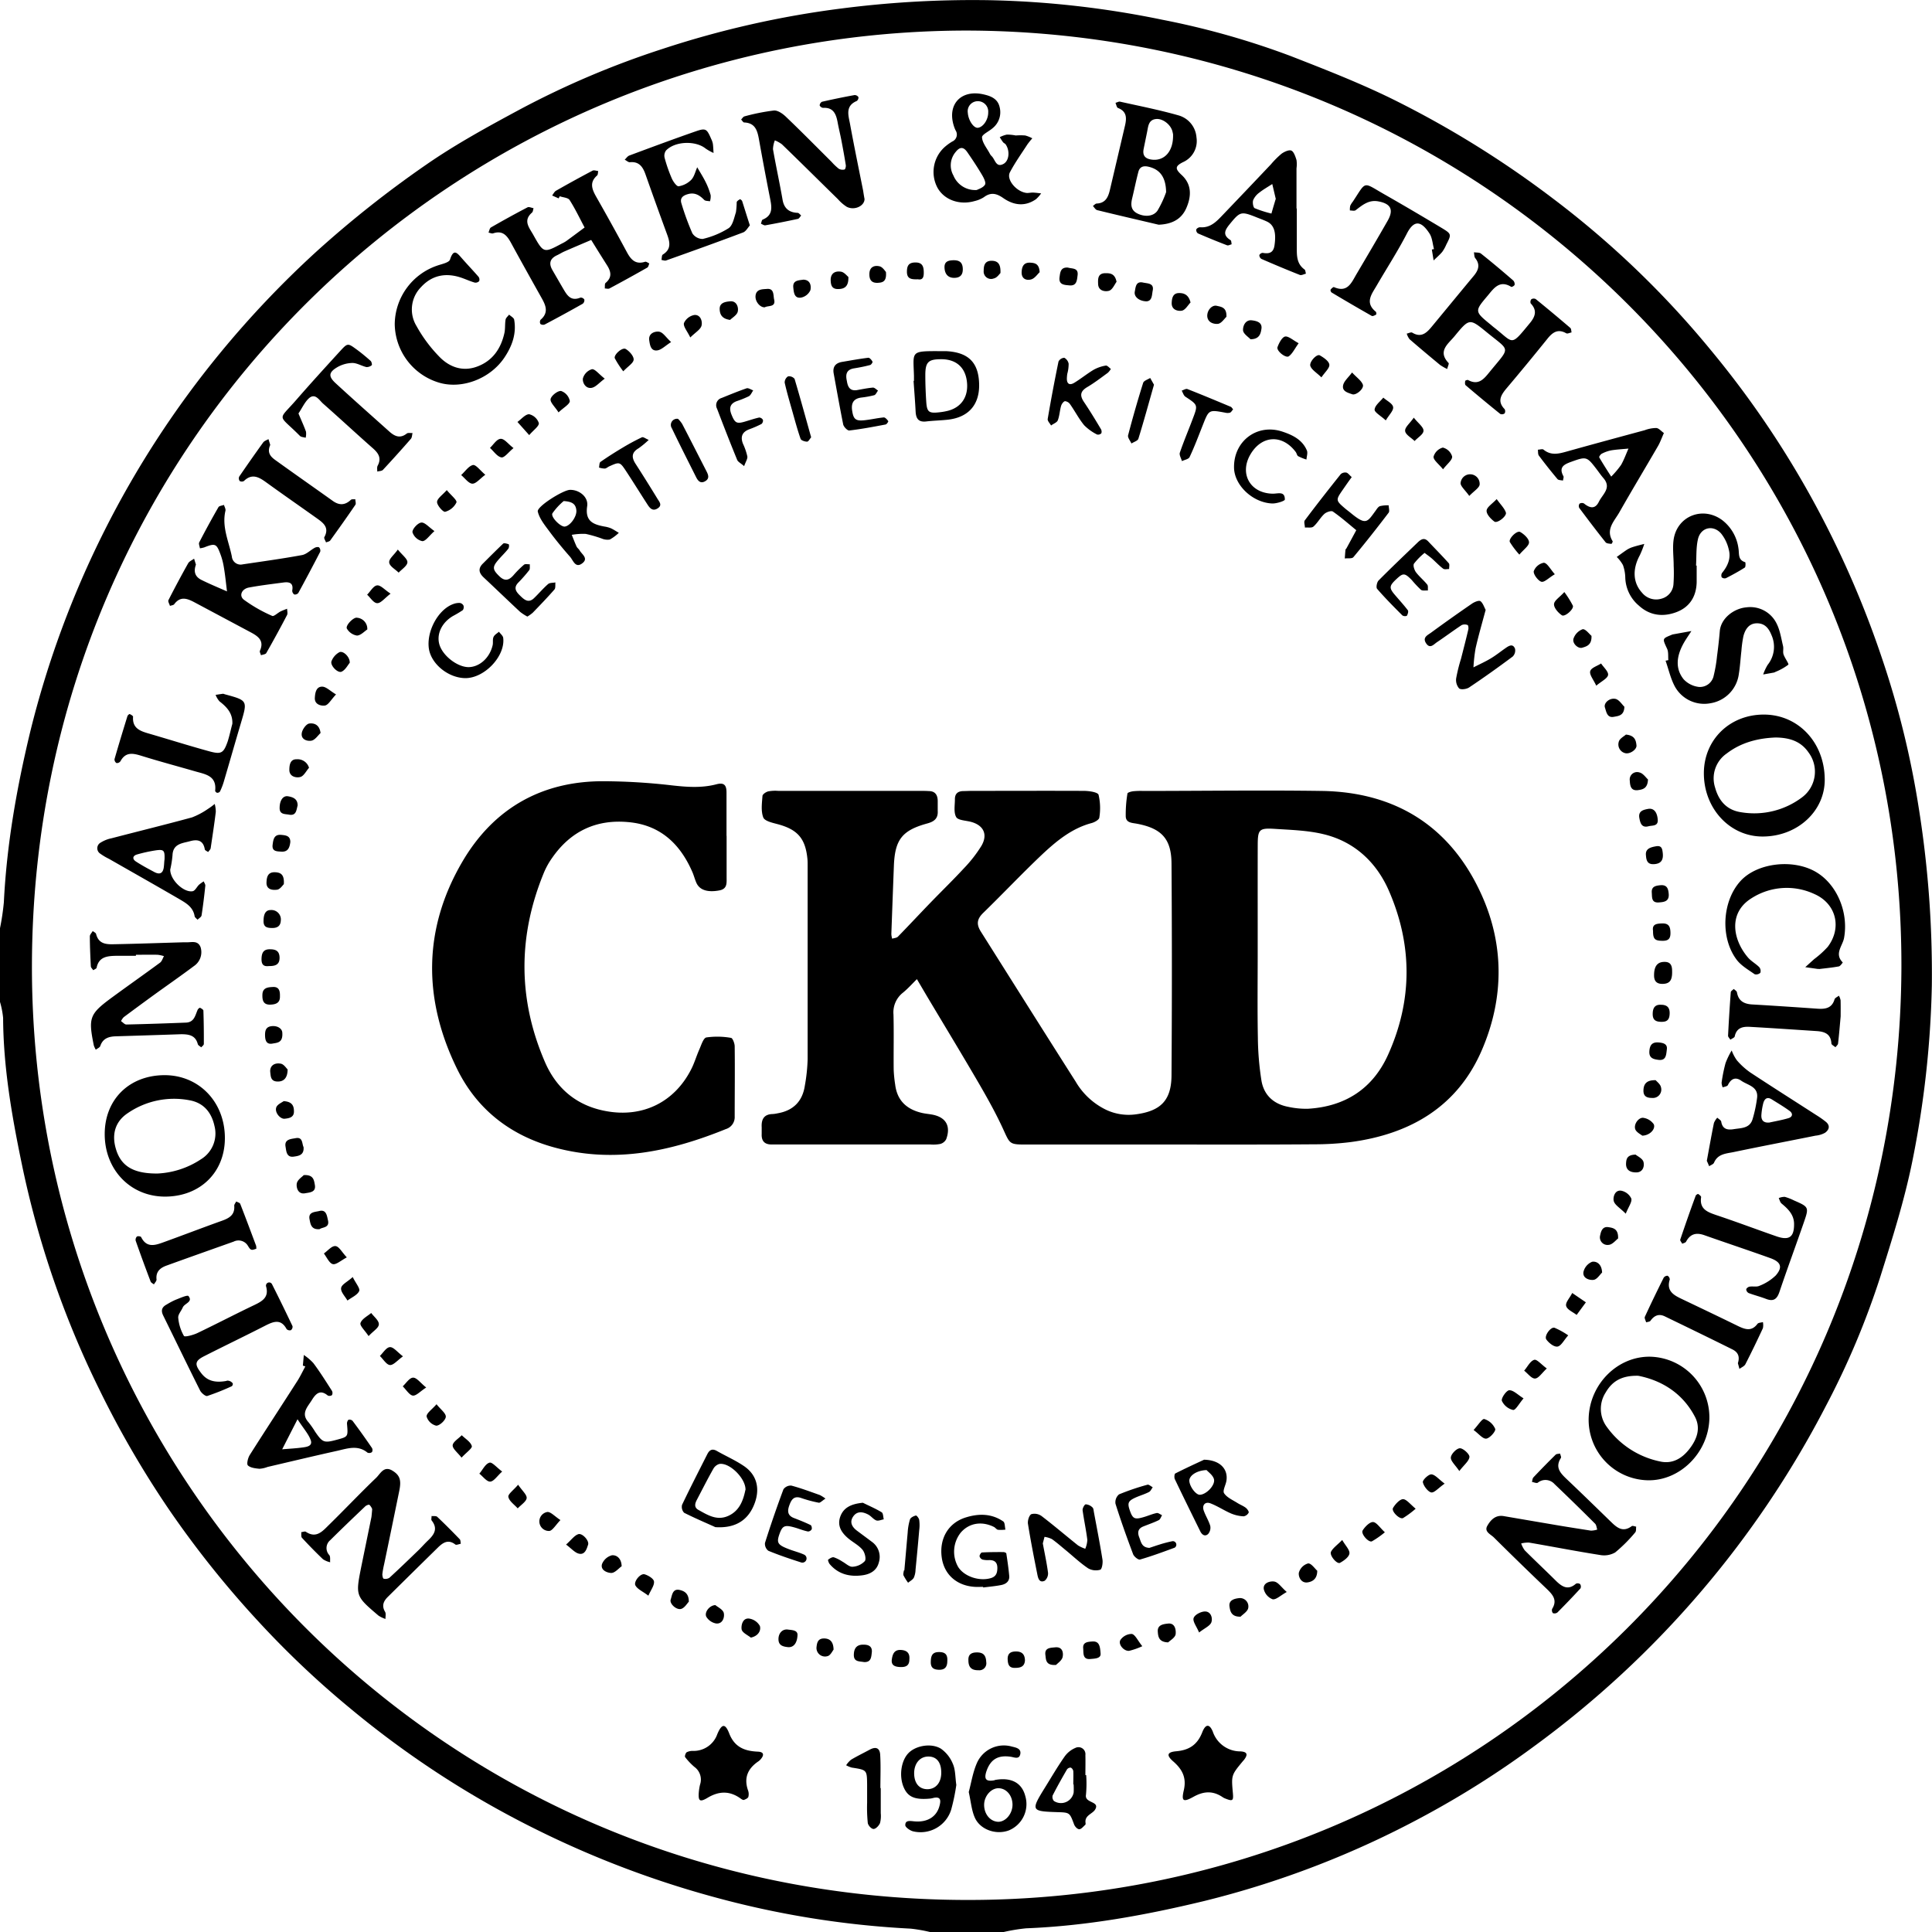 <svg xmlns="http://www.w3.org/2000/svg" viewBox="0 0 576.56 576.56"><defs/><path d="M277.52 576.56a45.67 45.67 0 00-5.74-1 275.19 275.19 0 01-59.39-9.62 290.16 290.16 0 01-51.18-19.4 283.65 283.65 0 01-56.76-36.77 276.32 276.32 0 01-27.14-25.67 293.54 293.54 0 01-27.05-33.87 290.39 290.39 0 01-20.71-35.76 280.86 280.86 0 01-23.07-67.23C3.53 333 1 318.5.93 303.78A25.62 25.62 0 000 299v-22a73.17 73.17 0 001.15-7.73C2 252 5 235.05 9.06 218.21a285.45 285.45 0 0156.83-113.1 292.08 292.08 0 0128.5-30 319.52 319.52 0 0132.85-26c8.82-6.11 18.36-11.31 27.87-16.43a261.25 261.25 0 0142.63-18.09 285.09 285.09 0 0153.4-12.06A306.3 306.3 0 01295.41.06a282.86 282.86 0 0151.45 5.83 238.66 238.66 0 0138.33 10.84c10.07 3.93 20.1 7.84 29.84 12.58a296 296 0 0148.27 29.83 275.8 275.8 0 0147.06 45.11 284.24 284.24 0 0136.31 55.93 288 288 0 0114.84 35.9 267.24 267.24 0 0111 44.43 313.86 313.86 0 014 53.62 294.33 294.33 0 01-5.83 52.47c-2.37 11.69-6 23.15-9.59 34.56a240.93 240.93 0 01-16.26 38.54A291.92 291.92 0 01458 521a274.19 274.19 0 01-33.25 21.07 277.76 277.76 0 01-65.41 25.25c-17.48 4.22-35.09 7.43-53.11 8.14a54.1 54.1 0 00-6.74 1.11zM288.26 9.12C136.67 9.38 9.84 131 9.53 288c-.29 151.5 120.98 278.76 278.9 279 153.5.26 278.31-122.87 279-278C568 134.34 443.15 9.36 288.26 9.12z"/><path d="M351.13 341.56h-44.91c-5 0-4.81-.15-6.85-4.6-2.14-4.67-4.66-9.18-7.24-13.63-5.1-8.76-10.37-17.43-15.56-26.13l-2.94-5c-1.38 1.36-2.68 2.83-4.18 4.05a7.46 7.46 0 00-2.81 6.54c.14 5.49 0 11 .06 16.47a39.22 39.22 0 00.45 4.45c.59 4.76 3.47 7.37 8 8.42 1 .23 2 .31 2.95.48 4.15.74 5.73 3.38 4.27 7.36a2.82 2.82 0 01-1.75 1.41 10.86 10.86 0 01-3 .16h-47.41c-2.14 0-3-1.15-2.9-3.14v-2c-.13-2.32.64-3.88 3.27-3.94a9.62 9.62 0 001.48-.22c4.65-.8 7.41-3.55 8.12-8.21a52.81 52.81 0 00.84-7.92v-57.86c0-.67 0-1.34-.07-2-.61-6.11-3-8.75-9-10.33-1.52-.4-3.79-.91-4.18-2-.71-1.89-.39-4.22-.23-6.35 0-.53 1-1.21 1.72-1.4a11.25 11.25 0 013-.15h42.41c.83 0 1.66 0 2.5.06 1.88 0 2.64 1.13 2.67 2.89v3c.15 2.24-1 3.19-3.08 3.76-7.56 2.06-9.69 4.85-10 12.62q-.39 10.2-.76 20.4a6.08 6.08 0 00.25 1.38c.58-.19 1.33-.22 1.71-.6 3.37-3.45 6.66-7 10-10.44s6.58-6.59 9.73-10a40 40 0 005.19-6.66c2-3.44.63-6.18-3.17-7.18-1.52-.4-3.81-.44-4.36-1.42-.8-1.42-.37-3.54-.38-5.36 0-1.65.93-2.37 2.52-2.39.83 0 1.66-.06 2.49-.06 11.15 0 22.29-.05 33.44 0 1.54 0 4.17.37 4.42 1.16a17.37 17.37 0 01.22 6.83c-.06.62-1.4 1.37-2.28 1.61-6 1.59-10.63 5.47-15 9.58-5.91 5.61-11.51 11.54-17.35 17.22-1.87 1.82-2.13 3.38-.69 5.64 9.43 14.94 18.79 29.84 28.26 44.71a21.2 21.2 0 009 8.38 15.75 15.75 0 008.72 1.43c7.55-.95 10.83-4.06 10.89-11.62q.22-31.66 0-63.34c-.06-7.31-3-10.41-10.27-11.79-1.47-.28-3.3-.22-3.39-2.18a38.25 38.25 0 01.51-6.83c0-.31 1.09-.61 1.71-.69a22.87 22.87 0 013-.09c17.8 0 35.6-.26 53.39 0 22 .37 38.25 10.63 47.41 30.63 7 15.21 6.88 31.25.32 46.55-7.25 17-21.4 25.24-39.26 27.61a86.83 86.83 0 01-10.94.66c-13.68.11-27.32.07-40.96.07zm24.2-57.39c0 8.48-.11 17 .05 25.44a87.86 87.86 0 001.07 12.87c.73 4.33 3.62 7 8 7.83a24.8 24.8 0 005.93.57c11.1-.67 19.3-6 23.87-16.14 7.29-16.17 7.29-32.65.27-48.83-3.72-8.57-10.32-14.8-19.69-17-4.64-1.1-9.54-1.24-14.34-1.55s-5.13.2-5.15 4.91c-.03 10.62 0 21.26-.01 31.9zm-158.49-34.76v12.48c0 1.62.23 3.38-2.15 3.83-3.43.65-5.88-.05-6.86-2.24-.48-1.06-.75-2.21-1.22-3.27-3.64-8.38-9.59-14-19-14.86-9.58-.92-17.24 2.65-22.77 10.57a22.85 22.85 0 00-2.45 4.33c-7.84 18.91-7.89 37.88.23 56.67 3.42 7.92 9.5 13.09 18.27 14.67 10.85 2 20.33-2.62 25.34-12.41 1-1.91 1.58-4 2.47-6 .58-1.3 1.2-3.41 2.1-3.58a23.34 23.34 0 017.36.13c.48.06 1.08 1.62 1.09 2.5.09 7 0 14 0 20.95a3.72 3.72 0 01-2.64 3.77c-16.5 6.69-33.32 10.31-51.07 5.51-13.11-3.54-23.11-11.28-29.06-23.32-10.25-20.78-10.3-41.86 1.51-62 9.25-15.79 23.56-24.05 42.09-24a182.58 182.58 0 0120.38 1.23c4.52.51 8.94.84 13.35-.32 2.35-.62 3 .34 3 2.44v13zm215.04-139.29a16 16 0 01-2.1-1.19c-3.07-2.54-6.13-5.1-9.14-7.71a5.17 5.17 0 01-.83-1.66c.56-.11 1.28-.51 1.64-.29 2.74 1.65 4.36 0 5.91-1.89 4.14-5 8.24-10 12.4-15 1.43-1.71 2.07-3.36.49-5.35-.33-.42-.27-1.15-.39-1.74.71.11 1.61 0 2.11.39 3.25 2.58 6.43 5.26 9.59 8A1.57 1.57 0 01452 85c-.07.28-.86.72-1 .61-3.45-2.13-5.16.36-7 2.58-4 4.73-4 4.73 1 8.81.25.22.5.44.76.64 6.18 4.8 4.84 6 10.92-1.37 1.61-2 2-3.75.12-5.73a1.27 1.27 0 01.2-1.24 1.35 1.35 0 011.29-.06q5.22 4.24 10.33 8.62c.3.25.26.88.38 1.34-.54.1-1.23.47-1.59.26-2.43-1.38-4-.36-5.55 1.55q-6.1 7.58-12.37 15c-1.66 2-2.67 3.84-.47 6.09a1.3 1.3 0 010 1.27 1.35 1.35 0 01-1.29.17q-5.24-4.22-10.35-8.58c-.24-.21-.2-.86-.12-1.27 0-.15.66-.38.86-.27 3.24 1.75 4.85-.5 6.56-2.59 6.1-7.46 6.06-5.9-.87-11.57-5.26-4.3-5.28-4.34-9.75 1.09-1.9 2.31-5.13 4.44-1.75 8 .15.22-.25 1-.43 1.77zM166.71 59.2l-1.94-.86c.38-.49.67-1.14 1.16-1.42q5.41-3.09 10.92-6c.42-.22 1.11.07 1.67.12-.1.46-.05 1.09-.34 1.34-2.28 2-1.57 4-.32 6.23q4.69 8.23 9.18 16.57c1.22 2.28 2.59 3.86 5.47 2.94.33-.11.84.32 1.26.49-.18.42-.25 1-.57 1.23q-5.62 3.2-11.33 6.25c-.35.19-.92 0-1.39 0 .07-.57-.07-1.38.24-1.65 2-1.66 1.63-3.4.43-5.28-1.59-2.51-3.15-5-4.72-7.55-2.67 1.14-5.35 2.27-8 3.43-.76.33-1.46.8-2.21 1.14-2.13 1-2.5 2.47-1.35 4.45 1 1.72 2 3.47 3 5.18 1.2 2 2.26 4.29 5.36 3a1.28 1.28 0 011.15.58 1.36 1.36 0 01-.47 1.25q-5.62 3.18-11.35 6.2a1.37 1.37 0 01-1.29-.16 1.27 1.27 0 01.05-1.25c2.54-2.17 1.53-4.36.22-6.66-3-5.35-6-10.72-8.95-16.13-1.2-2.22-2.5-4-5.43-3-.4.13-.92-.15-1.38-.23.24-.53.33-1.31.74-1.54 3.6-2.07 7.24-4.08 10.92-6 .43-.22 1.19.16 1.79.26-.15.45-.16 1.05-.47 1.32-2.74 2.38-.83 4.47.36 6.59 3.11 5.54 3.12 5.54 8.55 2.64a10.32 10.32 0 001.3-.73c1.84-1.34 3.66-2.7 5.49-4.06-1.47-2.75-2.8-5.58-4.48-8.2-.46-.71-1.93-.76-2.94-1.12zM58.47 168.5c-.86 2.38 0 3.74 1.64 4.56 2.49 1.24 5.08 2.3 7.63 3.43-.31-2.52-.55-5.05-1-7.56a19.72 19.72 0 00-1.07-3.84c-1.07-2.84-1.54-3-4.7-1.74a8 8 0 01-1.31.28c-.08-.6-.43-1.34-.2-1.78q2.74-5.31 5.73-10.5c.23-.4 1.09-.46 1.65-.67.16.58.56 1.22.44 1.74-1.13 4.81 1 9.14 1.91 13.66a2.63 2.63 0 003.23 2.34c5.91-.88 11.84-1.69 17.71-2.77 1.36-.25 2.52-1.49 3.82-2.19.36-.19 1-.3 1.28-.1a1.41 1.41 0 01.33 1.29q-3.19 6.19-6.54 12.32a1.32 1.32 0 01-1.2.44 1.4 1.4 0 01-.61-1.19c.42-2.25-.85-2.62-2.6-2.39-3.46.46-6.93.87-10.36 1.51-2.08.4-3 2.4-1.5 3.61a43.75 43.75 0 008.48 4.85c.49.24 1.6-.87 2.45-1.31.64-.32 1.32-.55 2-.83 0 .63.23 1.37 0 1.85-2 3.83-4.07 7.62-6.21 11.38-.23.39-1 .44-1.59.65-.11-.45-.46-1-.31-1.34 1.33-2.95-.48-4.29-2.69-5.47l-16.72-8.92c-2.16-1.15-4.28-2.06-6.17.5-.23.31-.84.34-1.27.5-.17-.58-.65-1.32-.45-1.71q2.82-5.55 5.88-11c.34-.6 1.17-.93 1.77-1.38zm52.6 281.84a3.66 3.66 0 00-.82-1.25c-.21-.15-1 .17-1.29.48-3.49 3.32-7 6.67-10.4 10.05a3.06 3.06 0 00-.28 4.47c.37.5.18 1.41.25 2.13a6.6 6.6 0 01-2.13-.89c-2.16-2.06-4.26-4.21-6.28-6.4-.32-.35-.16-1.13-.22-1.71.46 0 1.07-.3 1.37-.1 3.12 2.1 5-.19 6.85-2 4.75-4.65 9.32-9.49 14.12-14.09 1.26-1.19 2.29-3.71 4.85-2.16 2.24 1.36 2.72 2.82 2.07 6-1.5 7.33-3 14.65-4.54 22a26.6 26.6 0 00-.52 2.94c0 .45.17 1.27.38 1.31a2.22 2.22 0 001.72-.26c2.82-2.58 5.57-5.23 8.32-7.89 1.08-1 2.07-2.17 3.15-3.2 1.83-1.73 3.13-3.51 1.16-6-.23-.29 0-.89-.05-1.35.58.07 1.36-.08 1.7.24 2.29 2.16 4.52 4.41 6.71 6.68.28.29.23.9.33 1.36-.56.09-1.33.46-1.64.22-2.14-1.66-3.72-.54-5.23.94q-7.47 7.33-14.92 14.7c-1.3 1.29-1.88 2.66-.81 4.45.32.54.09 1.41.12 2.13a8.75 8.75 0 01-2.09-1c-6.89-5.86-6.88-5.87-5.1-14.78l3-14.66c.08-.7.15-1.35.22-2.36zm337.64 2.1q8.34 1.43 16.7 2.85c3.11.52 6.22 1 9.34 1.49a6.22 6.22 0 001.91-.32c-.21-.59-.24-1.35-.64-1.75q-6-6-12.11-11.82a3.62 3.62 0 00-5-.41c-.37.24-1.15-.14-1.74-.24.14-.46.14-1 .44-1.35q3.24-3.43 6.62-6.76c.28-.28.88-.24 1.34-.35.09.45.42 1.05.24 1.32-1.83 2.86-.09 4.57 1.81 6.38 4.34 4.11 8.62 8.29 12.91 12.46 1.85 1.8 3.66 3.56 6.43 1.5.26-.19.87.09 1.32.15-.08.58.05 1.35-.28 1.71a45 45 0 01-6 6 6.69 6.69 0 01-4.58.74c-7.06-1.11-14.07-2.48-21.11-3.69a8.39 8.39 0 00-2.35.26 7.79 7.79 0 001.06 2.05c3.05 3.05 6.2 6 9.27 9.05 1.82 1.79 3.62 3 6 .92a1.25 1.25 0 011.25.1 1.29 1.29 0 01.12 1.28q-3.37 3.67-6.88 7.19a1.44 1.44 0 01-1.34.21 1.31 1.31 0 01-.24-1.27c1.64-2.63.17-4.26-1.64-6q-7.93-7.56-15.71-15.29c-1-1-3-1.73-2-3.5s2.46-3.3 4.86-2.91zM345.77 67.06c-6.11-1.44-12.24-2.85-18.34-4.35-.5-.12-.86-.81-1.28-1.24.37-.25.74-.71 1.13-.73 2.78-.12 3.5-2.11 4-4.3q2.22-9.44 4.43-18.87c.53-2.26.64-4.3-2.08-5.35-.38-.14-.5-1-.74-1.53.46-.12 1-.44 1.37-.35 5.82 1.3 11.68 2.45 17.4 4.08a7.38 7.38 0 015.4 6.58 6.89 6.89 0 01-4 7.38c-2.44 1.22-2.39 2-.49 3.78 3.17 2.87 3 6.48 1.41 10.05-1.52 3.37-4.43 4.7-8.21 4.85zm2.23-9.72c-.08-4.65-2-6.85-5.31-7.6-1.59-.36-2.65.12-3 1.66-.67 2.56-1.19 5.16-1.81 7.73-.46 1.92-.47 3.62 1.65 4.63s4.68.88 5.91-.92a30.62 30.62 0 002.56-5.5zm2.09-17.15a11 11 0 00-.25-1.14c-.61-2-2.92-3.73-4.85-3.53-2.17.23-2.31 2-2.62 3.63-.35 1.78-.73 3.55-1.08 5.32-.42 2.14.67 3 2.66 3.19 3.68.34 6.26-2.66 6.12-7.47zM40.55 285.24h-6c-2.58.06-5.06.31-5.72 3.56-.06.3-.67.49-1 .74-.25-.38-.69-.76-.72-1.16-.16-3-.29-6-.3-8.95 0-.52.56-1.05.86-1.58.34.28.9.51 1 .86.84 3.34 3.53 3.11 6 3.06 6.63-.13 13.27-.37 19.91-.56h1c1.57.05 3.44-.67 4.28 1.46a5 5 0 01-2 5.64c-4 3-8.08 5.82-12.11 8.74q-4.44 3.23-8.83 6.5a4.43 4.43 0 00-.8 1.19c.53.34 1.06 1 1.58 1 6-.13 11.94-.34 17.9-.57 2.4-.17 2.65-2.17 3.4-3.85.11-.26.59-.63.7-.57.38.19 1 .55 1 .86.11 3.31.15 6.63.13 9.94 0 .35-.52.7-.79 1-.33-.3-.85-.55-1-.91-.68-2.72-2.72-3-5-3q-9.7.33-19.41.62c-2.13.06-3.92.57-4.7 2.89-.16.47-.88.75-1.34 1.11A6.92 6.92 0 0128 312c-1.7-8.38-1.32-9.4 5.66-14.51 4.68-3.43 9.44-6.77 14.12-10.22.55-.41.77-1.28 1.15-1.93a9.74 9.74 0 00-1.88-.41c-2.16-.05-4.32 0-6.48 0zM258 59.39c0 2.07-3 3.51-5.3 2.33a12.37 12.37 0 01-2.62-2.26c-5.59-5.47-11.14-11-16.75-16.41a9.37 9.37 0 00-2.09-1.16 7.63 7.63 0 00-.56 2.64c.89 5.08 2 10.12 2.88 15.19.47 2.54 2 3.7 4.47 3.8.36 0 .71.51 1.06.79-.31.33-.57.87-.93 1-3.24.7-6.5 1.35-9.76 1.93-.4.07-.88-.31-1.32-.48.17-.42.23-1.1.52-1.22 3.12-1.29 2.73-3.7 2.22-6.28q-1.74-8.8-3.32-17.64c-.47-2.61-1.1-4.94-4.41-5.07-.32 0-.61-.57-.92-.88.33-.32.62-.85 1-.94a60.76 60.76 0 018.77-1.75c1.21-.09 2.74 1 3.74 2 4.57 4.36 9 8.87 13.48 13.32a16.76 16.76 0 002.16 2.06 2.31 2.31 0 001.72.22c.22-.05.44-.87.37-1.3-.39-2.46-.84-4.91-1.31-7.36-.34-1.8-.79-3.57-1.12-5.37-.46-2.48-1.24-4.55-4.37-4.36a1.31 1.31 0 01-1-.73 1.34 1.34 0 01.68-1.09c3.24-.74 6.48-1.41 9.74-2a1.35 1.35 0 011.15.62 1.27 1.27 0 01-.51 1.15c-3.5 1.48-2.47 4.32-2 6.85 1.23 6.7 2.61 13.36 3.93 20a50 50 0 00.4 2.4zm252.12 364.06c-.32 10.15-8.88 18.6-18.54 18.3a18.06 18.06 0 01-17.48-18.57c.33-10.24 8.73-18.54 18.52-18.3a18.12 18.12 0 0117.5 18.57zm-21.22-12.88c-5.13-.13-7.87 1.79-9.73 5a9 9 0 00.38 10.3 26 26 0 0015.9 10.28c3.61.8 6.48-.89 8.66-3.67s3.57-6.12 1.7-9.68c-3.81-7.28-10.22-10.92-16.91-12.23zM49.43 357.1c-10.43.09-18.26-8-18.18-18.81.07-10.21 7.31-17.34 17.7-17.43s18.19 8 18.16 18.82c-.02 10.15-7.32 17.32-17.68 17.42zM47 350.21a25.61 25.61 0 0013-4.27 9 9 0 004-9.94c-.89-4.06-3.26-6.92-7.49-7.66a24.42 24.42 0 00-18.44 3.89c-3.67 2.46-4.75 6.24-3.53 10.48 1.46 5.18 5.1 7.55 12.46 7.5zm479.48-136.96c10.21.05 18 8.35 18.07 19.32.09 9.42-8.06 17-18.41 17.07-9.88.09-17.72-8.37-17.66-19 .07-9.98 7.81-17.45 18-17.39zm3.4 6.84c-5.06.19-10.2 1.41-14.55 4.75a9 9 0 00-3.51 10.16c1.09 4 3.5 6.76 7.75 7.39a23.71 23.71 0 0018.3-4.51 9.56 9.56 0 001.85-13.32c-2.31-3.36-5.66-4.43-9.84-4.47zM303.12 40.43a18 18 0 012.83 0 9.79 9.79 0 012.12.85 22.39 22.39 0 00-1.44 1.78c-1.79 2.76-3.72 5.46-5.25 8.37-1.12 2.13 1.87 5.73 4.89 6.14.64.08 1.31-.12 2-.1s1.62.15 2.43.24a9.7 9.7 0 01-1.55 1.75c-3.31 2.29-6.68 1.79-9.75-.35-2-1.4-3.71-1.81-5.77-.27a8.8 8.8 0 01-2.78 1.16c-4.59 1.33-9.24-.42-11.18-4.16a10 10 0 012.5-12.18 15.17 15.17 0 012-1.42 2.27 2.27 0 001-3.34 9.75 9.75 0 01-.54-1.39c-2-6.43 2.23-10.87 8.9-9.34 2.12.48 4.21 1.27 4.78 3.77a6.09 6.09 0 01-2.05 6.28c-1.1 1-3.26 1.93-3.2 2.78.1 1.64 1.44 3.19 2.28 4.77a2.93 2.93 0 00.58.81c1.07 1 1.3 3.59 3.59 2.31 1.72-1 1.88-4 .6-5.8-.18-.26-.56-.38-.76-.64-.37-.48-.68-1-1-1.51a8.6 8.6 0 012.1-.77 13.48 13.48 0 012.67.26zM291.51 56.7c.42-.25 1.88-.65 2.44-1.59.37-.62-.4-2.11-.94-3-1.35-2.28-2.82-4.49-4.33-6.68-1.15-1.67-2.24-1.66-3.49-.07a6.16 6.16 0 00-.67 7 7 7 0 006.99 4.34zm3.4-23.17a3.1 3.1 0 00-3.4-3.32 3 3 0 00-2.69 3.45c.15 2.27 1.78 4.66 3.05 4.47 1.59-.23 3.07-2.47 3.04-4.6zm-71.13 33.74c-.58.63-1.15 1.76-2 2.09-7.62 2.88-15.29 5.63-23 8.37-.39.14-.92-.09-1.38-.15.12-.55.06-1.41.4-1.61 2.65-1.64 2.1-3.8 1.24-6.12Q195.79 61 192.62 52c-.79-2.22-1.91-3.86-4.64-3.59-.49.05-1-.49-1.55-.75.44-.42.81-1 1.33-1.23 6.54-2.44 13.09-4.87 19.68-7.17 3.19-1.12 3.46-.89 4.82 2.24a5.67 5.67 0 01.48 1.42c.12.9.14 1.81.2 2.73a14.9 14.9 0 01-2.35-1.31c-3-2.43-9.13-2.24-11.82.56a2.64 2.64 0 00-.43 2.2 43.87 43.87 0 002.13 6.12c.43 1 1.48 2.45 2.06 2.37a6.83 6.83 0 003.76-1.93c.9-.95 1.21-2.47 1.78-3.74.88 1.53 1.83 3 2.61 4.61a20.59 20.59 0 011.4 3.72 4.87 4.87 0 01-.21 1.82c-.58-.12-1.36-.06-1.71-.41-1.37-1.39-2.79-2.31-4.86-1.73-1.5.42-2.47 1.17-1.93 2.82a78.46 78.46 0 003.25 8.88 3.69 3.69 0 003.08 1.68 25.3 25.3 0 007.74-3.21c1.24-.85 1.63-3.08 2.18-4.75a21.91 21.91 0 00.23-3c.07-.36.6-.67 1-.91.07 0 .56.34.64.6.72 2.27 1.41 4.49 2.29 7.23zM387 62.22v11.45c0 2.52-.1 5 2.29 6.74.3.21.3.83.44 1.26-.61.14-1.33.56-1.81.38-3.86-1.52-7.68-3.13-11.48-4.78a1.37 1.37 0 01-.62-1.15 1.24 1.24 0 011-.66c1.93.35 3.21 0 3.53-2.27.53-3.68-.05-5.93-2.11-7-1.19-.58-2.45-1-3.68-1.51-4.17-1.64-4.56-1.47-7.5 2.12-1.44 1.76-2.4 3.28.16 4.86.27.16.24.81.34 1.24-.45.11-1 .44-1.35.31q-4.41-1.69-8.74-3.57a1.28 1.28 0 01-.48-1.16 1.42 1.42 0 011.15-.66c3.06.25 4.89-1.71 6.73-3.64q7.23-7.55 14.41-15.14a26.2 26.2 0 013.16-3.16c.83-.6 2.24-1.25 2.95-.93s1.2 1.77 1.52 2.81a8.84 8.84 0 010 2.47v11.99zm-6.26-2.8c-.41-1.73-.73-3.12-1.06-4.5-1.29.84-2.65 1.6-3.85 2.55a5.49 5.49 0 00-1.85 2.26c-.24.7 0 2.18.45 2.4a33.87 33.87 0 005 1.6c.42-1.5.87-2.99 1.26-4.31zM497.88 197c-.11-1.13.08-2.4-.37-3.38-1.41-3.07-1.5-3 1.25-4.13a2.64 2.64 0 01.47-.17l5.53-1c-.86 1.36-1.82 2.67-2.56 4.09-1.81 3.46-2.33 7.09.24 10.3A7.32 7.32 0 00507 205a4.19 4.19 0 004.41-3.36 42.17 42.17 0 001-5.86c.33-2.46.61-4.93.82-7.41.32-3.87 4.23-6.8 7.92-7.12a8.75 8.75 0 019.07 4.9c1 2 1.35 4.41 1.89 6.65.19.79-.1 1.71.14 2.47.37 1.12 1.68 2.86 1.43 3.09a16.47 16.47 0 01-3.84 2.15 1.69 1.69 0 01-.46.2l-3.2.57a14.7 14.7 0 011.35-2.89 8.59 8.59 0 001.1-8.93c-.81-2-2-3.47-4.34-3.45s-3.46 1.77-4 3.8a34.36 34.36 0 00-.61 4.44c-.27 2.3-.39 4.63-.77 6.92a10.16 10.16 0 01-8.43 8.69 10 10 0 01-10.61-4.9c-1.31-2.39-1.9-5.18-2.82-7.79zM117.8 96.67a18.67 18.67 0 0112.64-17.39c1.38-.49 3.56-.89 3.86-1.83 1.07-3.34 2.11-2 3.51-.4 1.64 1.88 3.37 3.67 5 5.56a1.38 1.38 0 01.19 1.28 1.51 1.51 0 01-1.3.45c-1.27-.36-2.48-.91-3.73-1.36-4.67-1.68-8.93-1-12.32 2.7a9.49 9.49 0 00-1.37 11.59 42.41 42.41 0 006.76 9.11c3 3.15 7 4.65 11.39 3 4.56-1.69 7.07-5.35 8.1-10 .28-1.28.12-2.66.35-4 .1-.54.69-1 1.05-1.49.52.5 1.41.93 1.51 1.51.74 4.17-.63 7.9-2.9 11.29-4.28 6.4-12.81 9.58-19.65 7.46a18.51 18.51 0 01-13.09-17.48zm391.56 249.75c.76-4.1 1.39-7.7 2.12-11.28a5.3 5.3 0 011-1.59c.41.39 1.11.74 1.18 1.18.37 2.27 1.88 2.54 3.69 2.25 2.23-.37 4.88-.18 5.69-3.08a39.37 39.37 0 001.33-6.33c.36-3.34-2.81-3.71-4.73-5.05-1.73-1.22-3.07-.6-4 1.31-.18.38-1 .46-1.54.67a3.85 3.85 0 01-.33-1.39 46.05 46.05 0 011.18-5.86 22.87 22.87 0 011.83-3.76 12.78 12.78 0 001.53 2.91 21.56 21.56 0 004 3.64c6.52 4.3 13.13 8.48 19.7 12.72a28.62 28.62 0 012.85 2c1.42 1.17 1 2.44-.25 3.31a7.32 7.32 0 01-2.81.84c-8.15 1.64-16.31 3.2-24.45 4.9-2.2.46-4.72.5-5.84 3.17-.19.47-.95.7-1.46 1.05-.25-.66-.56-1.33-.69-1.61zM528 335c1.91-.42 3.85-.75 5.72-1.31 1.28-.38 1.38-1.41.35-2.16-1.71-1.25-3.55-2.34-5.35-3.46-1.4-.87-2.17-.1-2.52 1.18a20 20 0 00-.55 3.38c-.13 1.69.63 2.5 2.35 2.37zM90.38 407.54l.29-3.18a15.68 15.68 0 012.85 2.43c2 2.67 3.75 5.48 5.54 8.27a1.37 1.37 0 010 1.29 1.3 1.3 0 01-1.25.11c-2.3-1.92-3.6-.5-4.75 1.36-1.27 2.05-3.36 4-1 6.61a26.46 26.46 0 012 2.86c2.25 3.26 2.65 3.4 6.6 2.33 3.24-.88 3.22-.88 2.9-4.66a1.64 1.64 0 01.42-1.26 1.31 1.31 0 011.23.31q3 4 5.79 8.1a1.26 1.26 0 010 1.24 1.37 1.37 0 01-1.31.17c-2.89-2.39-6-1.25-9-.57-7 1.55-13.91 3.21-20.86 4.83a8 8 0 01-2.42.54c-1.2-.12-2.65-.27-3.43-1-.43-.41 0-2.22.54-3.09 4.61-7.29 9.35-14.5 14-21.77 1-1.5 1.74-3.12 2.6-4.68zm-1.59 16l-1.73 3.38-2.85 5.59c2-.17 4.09-.27 6.12-.55 1.25-.17 3.06-.42 2.38-2.24s-1.99-3.21-3.92-6.17zm407.76-294.31c-.67 1.5-1.1 2.75-1.75 3.87-3.83 6.61-7.78 13.16-11.55 19.8-1.48 2.62-4.18 5.08-2 8.61.1.15-.27.81-.37.8-.6-.08-1.42-.09-1.73-.48-2.69-3.38-5.3-6.82-7.88-10.28a1.26 1.26 0 01.12-1.25 1.36 1.36 0 011.31-.05c1.7 1.38 3.31 1.8 4.44-.5s3.89-4.14 1.35-7.08c-.76-.88-1.41-1.85-2.12-2.77-2.83-3.68-3-3.7-7.49-2.08-2.09.76-3.79 1.58-2.33 4.26.18.33-.07.89-.12 1.34-.56-.14-1.34-.09-1.64-.45q-2.88-3.43-5.55-7c-.32-.43-.21-1.17-.3-1.77.58 0 1.37-.31 1.71 0 2.28 1.86 4.63 1.19 7.09.5 7.68-2.15 15.38-4.23 23.07-6.31a10.05 10.05 0 013.4-.66c.79 0 1.48.89 2.34 1.5zm-15.72 13a27.28 27.28 0 002.94-3.48c.88-1.54 1.48-3.24 2.21-4.88-1.73.17-3.47.25-5.18.53a10.44 10.44 0 00-2.79 1c-.36.18-.85.91-.76 1.08 1.02 1.76 2.14 3.52 3.58 5.75zM50.8 259.51c0 3.18 4.13 6.95 6.7 6.45.73-.14 1.24-1.3 1.9-1.94a14.07 14.07 0 011.39-1c.17.43.52.89.48 1.3-.31 3-.66 5.92-1.12 8.86-.07.48-.78.86-1.2 1.29-.3-.35-.81-.67-.87-1.06-.47-2.84-2.72-4-4.87-5.27-6.89-4-13.81-7.91-20.71-11.85a17.11 17.11 0 01-2.56-1.52 1.92 1.92 0 01.12-3.33 9.75 9.75 0 013.2-1.27c8-2.09 16.06-4.06 24.05-6.24a22.28 22.28 0 004.69-2.49 21.67 21.67 0 002.08-1.52 9.38 9.38 0 01.32 2.37c-.44 3.62-1 7.23-1.53 10.83-.06.41-.5.77-.76 1.15-.36-.28-1-.51-1-.84-.47-2.74-2.25-3-4.43-2.39s-5.07.69-5.2 4.19a30.12 30.12 0 01-.68 4.28zm-1.7-3c.1-2.83-.18-3.13-3-2.68a45 45 0 00-5.22 1.17c-1.32.39-1.44 1.35-.34 2.08 1.77 1.16 3.64 2.16 5.52 3.16s2.71.1 2.86-1.79c.08-.68.08-1.33.18-1.98zm493.8 32.64a2.7 2.7 0 01-.49 0l-3.67-.52c.9-.81 1.79-1.63 2.69-2.43a28.09 28.09 0 004-3.62c4.33-5.69 2.56-12.93-4-15.79a19.47 19.47 0 00-18.67 1.23c-7.07 4.34-5.69 12.36-1.13 17.71.95 1.12 2.34 1.85 3.38 2.9a1.78 1.78 0 01.32 1.68 1.8 1.8 0 01-1.69.43c-1.87-1.32-4-2.53-5.35-4.3-5-6.59-4.36-17.58 1.18-23.58 4.9-5.31 15.42-6.61 22.25-2.76 6.39 3.61 10 12.06 8.6 19.8-.42 2.36-3 4.73-.39 7.32 0 0-.7 1.09-1.16 1.18-2 .37-3.94.55-5.92.79zm-36.57-120.37v5c-.11 4.25-2.11 7.42-6.05 8.9s-7.89 1.08-11.19-1.94a11.36 11.36 0 01-4.06-8.26 12 12 0 00-.7-3.85 10.46 10.46 0 00-1.85-2.42c.93-.66 1.85-1.35 2.81-2a7.41 7.41 0 011.78-.89c1.19-.4 2.42-.69 3.63-1a28.12 28.12 0 01-1.35 3.41c-2.26 4.18-2 8.21.65 11.12a5.44 5.44 0 005.83 1.81 4.8 4.8 0 003.58-4.35 47.15 47.15 0 00.06-5.45c0-2.65-.39-5.36 0-7.94 1.11-7 8.77-9.94 14.5-5.69a12.72 12.72 0 014.83 8.43c.28 1.55-.25 3.43 2 4.11.14 0 .18 1.42-.1 1.6-1.81 1.16-3.71 2.19-5.63 3.17a1.31 1.31 0 01-1.27-.26 1.42 1.42 0 01.12-1.32c1.65-2 2.7-4.33 2-6.92a11.76 11.76 0 00-2.3-4.83c-2.37-2.7-6.07-1.83-6.9 1.67-.59 2.54-.42 5.26-.58 7.91zM89.07 123.39c.89 2.13 1.65 3.76 2.25 5.45a5.08 5.08 0 01-.1 1.8c-.58-.18-1.34-.18-1.72-.56-6.68-6.74-6.71-4.24-1-10.84 4.26-4.89 8.63-9.68 13-14.46 2.22-2.43 2.29-2.42 4.87-.53 1.48 1.07 2.88 2.25 4.25 3.46.28.26.46 1.16.32 1.27a2.26 2.26 0 01-1.6.56c-1.44-.33-2.84-1.25-4.24-1.22a9.41 9.41 0 00-4.61 1.36c-2.43 1.49-2.49 2.69-.33 4.68 5.25 4.84 10.61 9.57 15.93 14.34 1.61 1.46 3.25 2.3 5.3.68.38-.3 1.14-.11 1.72-.15-.15.59-.14 1.32-.49 1.73q-4.09 4.69-8.34 9.26c-.35.37-1.12.35-1.69.51 0-.59-.14-1.29.12-1.76 1.2-2.23.25-3.71-1.42-5.18-5-4.4-9.86-8.93-14.85-13.32-1.14-1-2.29-3.15-4.08-1.75-1.36 1.12-2.2 3.07-3.29 4.67zm-21.42 288.7c-.24 0 .27-.15.74 0a2 2 0 011.07.75.89.89 0 01-.28.84 73.09 73.09 0 01-7.33 2.92c-.51.15-1.75-.88-2.13-1.62-3.73-7.43-7.33-14.91-11-22.36-.74-1.49-.46-2.53 1-3.31a22.22 22.22 0 012.64-1.4c1.31-.5 3.57-1.54 3.89-1.13 1.41 1.76-1.17 2.16-1.7 3.38-.45 1.06-1.46 2.13-1.36 3.11a13.2 13.2 0 001.7 5.41c.24.4 2.73-.25 4-.85 5.7-2.72 11.3-5.66 17-8.37 2.45-1.17 4.44-2.36 3.51-5.58a.95.95 0 011.78-.63q3.14 6.23 6.12 12.52a1.32 1.32 0 01-.48 1.19 1.33 1.33 0 01-1.28-.31c-1.67-3.11-3.84-2.33-6.3-1.08-6.07 3.11-12.21 6.05-18.29 9.14-2.79 1.41-2.93 2.42-1 4.94 1.73 2.35 4.05 3.12 7.7 2.44zM427.94 74.33c-.42-1.56-.5-3.34-1.33-4.63-2.25-3.46-4.45-4.51-6.76 0-2.73 5.3-6 10.33-9 15.5-1.46 2.53-3.65 5.09-.27 7.83.17.14.2.79.09.85-.39.22-1 .55-1.29.4-4-2.27-8-4.6-12-7-.21-.13-.4-.71-.29-.85.25-.34.82-.85 1-.75 4.08 1.8 5.25-1.38 6.75-3.92 3.12-5.29 6.24-10.57 9.28-15.9 1.88-3.31.91-5.11-2.88-5.78-2.81-.49-4.69 1.14-6.69 2.66-.37.28-1.12.06-1.7.07a4.84 4.84 0 01.09-1.38 5.73 5.73 0 01.78-1.26c4.13-6.24 2.86-5.92 9.32-2.23 5.76 3.28 11.47 6.65 17.16 10.06 3 1.83 3 1.9 1.41 5a11.42 11.42 0 01-1.21 2.17c-.77.92-1.71 1.71-2.57 2.55-.18-1.09-.35-2.18-.53-3.26zM535.4 365.31c0-2.8-1.77-4.52-3.74-6.15-.43-.36-.57-1.07-.84-1.62a4.68 4.68 0 011.8-.37 15.89 15.89 0 012.77 1.08c4.44 1.94 4.5 2 2.92 6.56-2.38 6.9-4.93 13.76-7.26 20.68-.73 2.19-1.76 3-4 2.14-1.7-.66-3.48-1.1-5.19-1.74a1.36 1.36 0 01-.74-1.08c0-.32.59-.78 1-.84 1-.16 2.12.15 2.94-.25a14.63 14.63 0 004.87-3.09c2.13-2.45 1.57-4-1.56-5.15-6.57-2.36-13.19-4.55-19.76-6.87-2.41-.85-4.2-.4-5.44 1.94-.17.32-.75.42-1.14.62-.21-.42-.7-.93-.6-1.24 1.49-4.39 3-8.76 4.62-13.12.09-.23.63-.55.74-.49.36.24.92.67.87.95-.54 3.6 1.94 4.46 4.59 5.37 6 2 11.89 4.23 17.85 6.3 3.81 1.33 5.32.27 5.3-3.63zM69.34 216c.14-3.13-1.64-5-3.84-6.7a6.57 6.57 0 01-1.16-1.93c.74-.11 1.48-.24 2.22-.33a1.53 1.53 0 01.48.14c6.88 1.86 6.86 1.86 4.86 8.58-1.75 5.89-3.43 11.81-5.17 17.7a19.31 19.31 0 01-1.09 2.76 1 1 0 01-.82.37c-.23 0-.63-.41-.61-.6.51-4.55-3-4.93-6-5.81-5.27-1.52-10.57-2.94-15.8-4.56-2.57-.8-4.86-1.4-6.46 1.55a1.33 1.33 0 01-1.18.55 1.29 1.29 0 01-.6-1.15c1.23-4.3 2.54-8.58 3.86-12.86.08-.26.55-.67.68-.61.38.16 1 .53 1 .79-.27 3.61 2.34 4.34 5 5.11 5.9 1.72 11.77 3.57 17.7 5.2 3.65 1 4.3.58 5.54-2.94.55-1.75.92-3.54 1.39-5.26zm11.31-83.22c-1.06 2.4.21 3.58 1.59 4.57 5.67 4.08 11.39 8.08 17.08 12.14 1.91 1.36 3.64 1.32 5.38-.32.26-.25.87-.14 1.33-.19 0 .57.3 1.32 0 1.7-2.43 3.57-4.94 7.1-7.47 10.6-.24.33-.83.4-1.26.59-.19-.53-.69-1.24-.51-1.57 1.59-2.91-.35-4.29-2.32-5.69-5-3.56-10.07-7.07-15.05-10.68-2.18-1.58-4.24-2.72-6.63-.38a1.27 1.27 0 01-1.25 0 1.33 1.33 0 01-.17-1.29q3.51-5.14 7.16-10.21c.34-.48 1.05-.7 1.59-1zm437.98 274.03c.72-2.26-.22-3.41-1.65-4.12-6.69-3.33-13.42-6.59-20.15-9.85-1.8-.87-3.17-.25-4.29 1.32-.22.3-.85.32-1.29.46-.14-.56-.57-1.25-.38-1.65 1.8-3.92 3.69-7.81 5.62-11.67a1.36 1.36 0 011.16-.58 1.31 1.31 0 01.65 1.12c-1.1 3.54 1.31 4.73 3.82 5.92 5.55 2.65 11.1 5.29 16.62 8 2.11 1 4 1.63 5.73-.68.27-.38 1.08-.36 1.63-.53a4.62 4.62 0 010 1.81c-1.68 3.62-3.41 7.21-5.23 10.76-.32.61-1.17.94-1.78 1.4-.17-.7-.38-1.4-.46-1.71zM76.49 372.67c-.45.1-1 .4-1.45.28s-.72-.66-1-1.07a3.26 3.26 0 00-4.31-1.35c-6.71 2.39-13.43 4.76-20.13 7.19-1.82.67-3.14 1.81-2.89 4.09.05.46-.5 1-.78 1.49-.36-.3-.9-.53-1-.91q-2.29-6-4.44-12.13a1.35 1.35 0 01.37-1.24c.28-.19 1.15-.07 1.26.16 1.67 3.38 4.29 2.41 6.82 1.49 5.76-2.08 11.49-4.29 17.26-6.35 2.22-.79 3.94-1.77 3.7-4.52 0-.4.39-.83.6-1.25.4.23 1 .36 1.18.69 1.63 4.16 3.19 8.36 4.76 12.55a5.26 5.26 0 01.05.88zm132.05 162.2a15.46 15.46 0 01.37-2.29 4.67 4.67 0 00-1.71-5.31 19.15 19.15 0 01-2.73-2.89c-.19-.25.12-1.24.47-1.47a3.93 3.93 0 011.93-.39 7.48 7.48 0 007.19-5c1.35-3.2 2.38-3.24 3.56-.21 1.61 4.14 4.65 5.26 8.56 5.43 1.79.08 1.91 1 .85 2.24a3.57 3.57 0 01-.73.67c-3.11 2.11-4.36 4.87-3.09 8.58a3.3 3.3 0 01.12 2c-.13.41-.8.71-1.3.91-.23.09-.65-.15-.91-.34-3.33-2.44-6.58-2.37-10.13-.19-2.19 1.26-2.64.81-2.45-1.74zm159.39.31c.2 2.17-.09 2.4-2.06 1.63a4.63 4.63 0 01-.9-.42c-2.88-2-5.65-1.93-8.76-.2s-3.69 1.36-2.94-1.89c.88-3.77-.42-6.27-3.17-8.67-2.08-1.81-1.79-2.75.85-3 3.89-.32 6.37-1.92 7.83-5.66 1-2.55 2.17-2.57 3.15-.21a8.67 8.67 0 008.26 5.9c2.07.13 2.26.95 1.06 2.53-.1.13-.23.24-.33.37-3.48 4.2-3.48 4.2-2.99 9.62zM549.3 303.3c-.28 3.11-.48 5.59-.77 8.06 0 .42-.51.78-.78 1.17-.42-.38-1.19-.73-1.21-1.13-.17-2.85-2-3.54-4.41-3.7-6.63-.43-13.26-.89-19.89-1.26-2.1-.12-4 .22-4.55 2.84-.07.4-.85.65-1.3 1-.24-.41-.71-.83-.69-1.22.22-4.32.48-8.63.81-12.93 0-.36.58-.68.9-1 .32.32.87.61.94 1 .45 2.62 2.14 3.49 4.6 3.63 6.47.37 12.94.81 19.4 1.26 2.33.16 4.33-.1 5.13-2.79.14-.45.85-.73 1.3-1.09a4.88 4.88 0 01.5 1.36c.05 1.76.02 3.59.02 4.8zM443.36 182c-1.09 4.07-2.16 7.74-3 11.45a49.13 49.13 0 00-.64 5.71c1.7-.87 3.45-1.65 5.08-2.62s3-2.09 4.5-3.13c1-.7 2.17-1.43 2.82.17a2.55 2.55 0 01-.69 2.35c-4.26 3.18-8.59 6.27-13 9.22-.78.52-2.44.75-3 .28a3.83 3.83 0 01-.86-3.07 49.46 49.46 0 011.44-5.79c.74-2.89 1.49-5.79 2.17-8.7.11-.43 0-1.28-.2-1.34a2.32 2.32 0 00-1.76 0c-2.5 1.65-4.89 3.44-7.38 5.11-1 .67-2.1 2.14-3.29.28-1.09-1.71.49-2.37 1.49-3.1 4-2.93 8.09-5.83 12.2-8.65.73-.51 2.09-1.09 2.57-.76.76.59 1.11 1.81 1.55 2.59zM285.39 532.67a59.86 59.86 0 01-1.53 7.37 9.57 9.57 0 01-11.36 6.48c-.92-.21-2.36-1.24-2.34-1.85 0-1.49 1.31-1.27 2.6-1.14 4 .4 6.78-1.37 7.62-4.65.35-1.33.55-2.83-1.74-2.35a8 8 0 01-1 .21c-4.62.43-6.7-.45-7.95-3.35-1.45-3.36-.79-8 1.47-10.27s6.91-3 9.69-1.23a10.25 10.25 0 013.52 4.52c.77 1.76.68 3.87 1.02 6.26zm-4.5-3.92c-.07-3-1.52-4.63-4-4.55s-4.16 2.21-4.08 5.19 1.68 4.62 4.09 4.55 4.1-2.04 3.99-5.19zm8.21 6.04c.75-2.76 1.22-5.91 2.46-8.71a8.78 8.78 0 0110.37-4.87c1.22.31 2.95.57 2.53 2.36-.38 1.57-1.78.83-2.91.68-3.82-.54-6 .87-7.19 4.39-.74 2.29-.11 3.05 2.2 2.67.16 0 .32-.11.48-.14 4.77-.82 7.9.86 8.93 4.81a8.49 8.49 0 01-4.88 10.25c-3.78 1.44-8.58-.16-10.19-3.83-.97-2.2-1.15-4.74-1.8-7.61zm13.06 3.81c0-2.67-1.69-4.8-4-4.94s-4.49 2.29-4.47 5 1.76 4.81 4 5 4.45-2.26 4.47-5.06zm9.04-78.01c.6 3.22 1.21 6 1.56 8.77a2.84 2.84 0 01-1 2.38c-1.57.72-1.95-.7-2.18-1.84-1-5-2-10.08-2.81-15.15-.15-.93.34-2.53 1-2.88a3.61 3.61 0 013.09.58c3.69 2.82 7.22 5.84 10.85 8.74a10.27 10.27 0 002.16 1 7.67 7.67 0 00.62-2.64c-.37-3-1-5.88-1.41-8.83-.08-.58.54-1.74.94-1.79a3.14 3.14 0 012 .93c.32.26.34.91.43 1.4.88 4.73 1.81 9.45 2.56 14.19.15 1-.16 2.85-.67 3a4.67 4.67 0 01-3.61-.42c-2.32-1.56-4.39-3.51-6.56-5.31-1.41-1.15-2.78-2.37-4.26-3.42a7.33 7.33 0 00-2.2-.66zm-17.81 12.97c-.83 0-1.66.05-2.49 0-5.39-.33-9.16-3.69-9.86-8.77-.78-5.69 2-10.42 7.35-12 3.8-1.15 7.58-1.1 11 1.24.53.36.45 1.61.66 2.45a11.14 11.14 0 01-2.23.05c-.43-.08-.76-.63-1.2-.85-3.69-1.83-7.47-1.16-9.93 1.72a9.16 9.16 0 00-.73 10.25c1.83 2.85 6.31 4.32 9.74 3.3 1.59-.48 1.92-1.57 1.94-3 0-1.71-.82-2.38-2.42-2.38a6.77 6.77 0 01-2-.15 1.45 1.45 0 01-.9-1c0-.37.43-1.1.71-1.12 2.14-.12 4.29-.13 6.43-.12.3 0 .83.23.85.41.34 2.23.67 4.47.87 6.71.14 1.62-1 2.44-2.37 2.71-1.78.36-3.6.5-5.39.74zm-20.64-359.88v-1.49c-.19-7.33-1.18-7.43 7.54-7.4h2c6.7.33 9.76 3.37 9.91 9.84.14 6.15-3.18 9.94-9.37 10.62-2.13.23-4.28.27-6.41.52s-3-.65-3.16-2.73c-.16-3.13-.41-6.25-.63-9.38zm8.08-6.48c-3.78 0-4.67.85-4.69 4.66 0 2.64.1 5.29.27 7.94.21 3.21.76 3.61 4.08 3.22a18.35 18.35 0 002.44-.44c4.2-1.11 6.28-4.54 5.56-9.14-.63-4.03-3.38-6.27-7.66-6.24zm-67.35 348.54c-2.17-1-5.8-2.52-9.32-4.29a2.54 2.54 0 01-.61-2.38c2.42-5.08 5-10.09 7.53-15.11.61-1.2 1.41-1.74 2.77-1 2.73 1.56 5.65 2.83 8.23 4.6 3.76 2.59 4.76 6.61 3.15 11-1.78 4.89-5.54 7.6-11.75 7.18zm9-11.08c.14-3.43-4.79-8.31-7.83-7.77a3.08 3.08 0 00-1.8 1.49c-1.7 3-3.27 6.13-4.89 9.21-.59 1.12-.86 2.27.46 3 2.74 1.53 5.5 3.29 8.85 1.82s4.52-4.56 5.17-7.75zm-52.42-298.47c2.71-.1 5.59 2.06 5.17 4.87-.68 4.48 1.78 5.44 5.13 6.07a8.76 8.76 0 011.92.51c.83.38 1.6.91 2.39 1.37a12.74 12.74 0 01-2.69 2 4.34 4.34 0 01-2.41-.3 37.93 37.93 0 00-4.77-1.38 19 19 0 00-4.17.28c.47 1.16.91 2.34 1.43 3.48.2.44.68.74.92 1.17.68 1.18 2.64 2.33.88 3.77-2.13 1.73-2.79-.79-3.74-1.87-2.19-2.49-4.31-5.06-6.28-7.73-1.33-1.79-2.86-3.69-3.35-5.76-.35-1.49 7.51-6.4 9.57-6.48zm-1.84 3.34a18.64 18.64 0 00-3.36 3.66c-.6 1.07 2.44 4.09 3.67 3.95 1.62-.17 3.65-3 3.47-4.85s-1.18-2.6-3.78-2.76zM324.14 529.7a35.65 35.65 0 01-.06 5.94c-.44 2.55 4.26 1.82 2.74 4.37-.82 1.37-3.25 1.72-2.85 4.08 0 .16 0 .4-.09.48-.57.49-1.18 1.31-1.78 1.32s-1.32-.81-1.56-1.43c-1.32-3.54-1.28-3.56-5-3.67-7.84-.25-7.95-.45-3.75-7.24 1.92-3.09 3.75-6.24 5.83-9.22a7.5 7.5 0 013.29-2.7 2.08 2.08 0 013 2.12c.05 2 0 4 0 6zm-3.75 2.79h-.09c0-1.31.06-2.62 0-3.93a1.44 1.44 0 00-.75-1.06 1.34 1.34 0 00-1.15.57c-1.48 2.55-2.92 5.11-4.26 7.74a1.77 1.77 0 00.38 1.65 3.85 3.85 0 005.89-2.52 20 20 0 00-.02-2.45zm38.93-96.87c4.86.09 7.24 2.89 6.67 6.32-.21 1.27-1.18 2.92-.69 3.68.82 1.26 2.52 2 3.88 2.85.83.54 1.79.89 2.58 1.48.44.34 1 1.14.88 1.45a2.06 2.06 0 01-1.5 1.11 11.17 11.17 0 01-3.7-.82c-2.12-.91-4.07-2.23-6.21-3.05-1.57-.6-2.58.54-2 2.17s1.48 3 1.94 4.55a2.87 2.87 0 01-.61 2.4c-.92.89-1.84.29-2.35-.74-2.56-5.19-5.12-10.38-7.61-15.6-.22-.46-.14-1.56.14-1.7 3.18-1.62 6.46-3.11 8.58-4.1zm.75 3.09c-3.13.12-5.3 1.79-5.14 3.32.19 1.79 2 4.08 3.12 4.05 2-.05 4.78-3 4.2-4.75-.37-1.17-1.66-2.04-2.18-2.62zm43.32-296.33c-1 1.36-1.82 2.55-2.65 3.75-2.16 3.11-2.15 3.2.7 5.64.51.43 1.05.82 1.56 1.24 4.69 3.89 5 2.82 7.46-.52.39-.53.79-1.24 1.34-1.44a9.8 9.8 0 012.62-.25c0 .74.33 1.72 0 2.19-3.42 4.49-6.91 8.94-10.53 13.28-.41.5-1.69.28-2.57.39.06-.87.12-1.74.21-2.61 0-.14.21-.26.28-.4q1.49-2.72 2.94-5.43c-2.3-1.88-4.54-3.87-7-5.57-.47-.33-1.94.17-2.54.73-1.21 1.12-2 2.67-3.24 3.76-.52.47-1.68.22-2.55.3 0-.75-.39-1.73 0-2.19 3.49-4.65 7.08-9.23 10.71-13.77a2 2 0 011.68-.44c.5.14.91.76 1.58 1.34zm-84.89-30.79a12 12 0 00-.12 1.4c0 1.77 1 2 2.25 1.22 2-1.22 3.79-2.7 5.78-3.88a11.18 11.18 0 013.59-1.23c.43-.08 1 .61 1.51 1a5.12 5.12 0 01-.89 1.14c-2 1.46-4 3-6.13 4.26s-2.3 2.53-1 4.47c1.76 2.61 3.4 5.31 5 8a1.52 1.52 0 01.18 1.33 1.34 1.34 0 01-1.28.37 14.59 14.59 0 01-3.84-2.76c-1.57-1.9-2.72-4.15-4.15-6.19a2.14 2.14 0 00-1.56-1c-.46.07-1 .83-1.17 1.38-.42 1.43-.47 3-1 4.34-.27.68-1.32 1-2 1.54-.37-.66-1.14-1.38-1-2q1.46-8.58 3.22-17.1a2.08 2.08 0 011.73-1.11 2.6 2.6 0 011.29 1.77 11.24 11.24 0 01-.41 3.05zm49.77 28.05c-.19-8 6.9-13.37 14.5-10.81 3 1 5.91 2.42 7.24 5.61.31.75-.07 1.79-.13 2.7a14.91 14.91 0 01-2.47-1c-.37-.22-.44-.88-.74-1.27-4-5.3-10.06-5-13.44.62-3.48 5.79-.21 11.72 6.6 11.84 1.62 0 3.62-.83 3.6 1.75 0 .43-2.48 1.22-3.79 1.17-5.83-.25-11.24-5.43-11.37-10.61zm-229.49 62.73c-5-.09-10-4.15-10.77-8.66-.84-5.21 2.73-11.85 7.29-13.46a4.79 4.79 0 011.94-.31 1.48 1.48 0 011.07.77 1.52 1.52 0 01-.2 1.37 31.91 31.91 0 01-2.93 1.75c-3.24 1.91-4.88 5.2-4.12 8.26.85 3.46 5.36 7 8.79 7 3.28-.05 6.31-2.78 7.17-6.55.18-.8-.06-1.73.26-2.44s1.06-1.06 1.62-1.57c.44.61 1.19 1.18 1.27 1.83.67 5.49-5.66 12.11-11.39 12.01zM425.13 165a19.42 19.42 0 00-3.16 3.21c-.34.55.1 1.89.6 2.57 1 1.32 2.31 2.38 3.35 3.67.32.39.15 1.17.21 1.77-.71-.05-1.62.15-2.08-.21a32.69 32.69 0 01-2.73-2.9c-2.08-2.13-2.57-2.17-4.47-.41-2.3 2.13-2.38 2.71-.57 4.84 1.29 1.52 2.66 3 3.85 4.57.25.33 0 1.18-.3 1.67a1.51 1.51 0 01-1.32-.12c-2.58-2.58-5.16-5.18-7.54-7.93-.37-.42-.07-2 .45-2.51 3.85-3.89 7.84-7.66 11.79-11.47 1-.91 1.89-1.34 3-.19 2.05 2.18 4.16 4.3 6.15 6.53.3.34.08 1.14.1 1.72-.61 0-1.38.2-1.78-.1-1.19-.89-2.21-2-3.33-3-.63-.55-1.29-1.01-2.22-1.71zM246.34 447.22c-1 .65-1.58 1.31-2 1.23a38.13 38.13 0 01-5.26-1.41c-2.28-.79-3 .7-3.57 2.33s-.44 2.93 1.4 3.64 3.39 1.33 5 2.11c.27.12.45.91.32 1.26a1.33 1.33 0 01-1.09.66c-1.13-.22-2.23-.63-3.34-1-3.56-1.08-4.22-.87-5.14 1.63-1 2.81-.66 3.37 3.15 4.79 1.4.51 2.87.88 4.21 1.51a1.25 1.25 0 01-.89 2.32c-3.31-1.06-6.62-2.17-9.84-3.5a2.63 2.63 0 01-1-2.34q2.55-8.06 5.51-16a2.68 2.68 0 012.36-1.11c2.88.77 5.69 1.83 8.5 2.82a11.38 11.38 0 011.68 1.06zM157.38 184a14.51 14.51 0 01-2.15-1.39c-3.64-3.39-7.22-6.85-10.85-10.25-1.46-1.36-1.8-2.69-.24-4.21 2-2 4-4 6-5.91.29-.26 1.16 0 1.7.19a1.74 1.74 0 01-.12 1.29c-1 1.28-2.25 2.43-3.3 3.71-1.55 1.89-1.32 2.68.63 4.56 1.61 1.56 2.85 1.19 4.17-.31a29.46 29.46 0 013.16-3.16c.36-.3 1.15-.1 1.74-.12-.05.6.11 1.37-.2 1.77a44.64 44.64 0 01-3.28 3.73c-1.45 1.52-.65 2.67.52 3.81s2.48 2.45 4.2.8c1.44-1.38 2.72-2.92 4.22-4.22.49-.42 1.43-.33 2.17-.48-.08.72.1 1.66-.29 2.11-2.07 2.37-4.26 4.64-6.45 6.91a10.53 10.53 0 01-1.63 1.17zm98.24-67.56c1.63-.28 3.26-.64 4.91-.77.47 0 1 .57 1.49.89-.37.48-.66 1.24-1.13 1.38a28.33 28.33 0 01-3.91.71c-2.28.33-3 1.65-2.68 3.86.38 2.55 1 3.17 3.59 2.91 2-.2 3.91-.67 5.88-.85.42 0 1 .65 1.31 1.12.08.11-.49 1-.85 1-3.58.68-7.16 1.36-10.77 1.78-.55.07-1.67-1.08-1.83-1.82-1-5-1.91-10.1-2.83-15.16-.38-2 .53-3.16 2.51-3.49 2.61-.44 5.22-.92 7.85-1.24.38 0 1 .7 1.22 1.19.09.19-.44 1-.79 1-1.6.43-3.23.74-4.86 1-2.21.43-2.42 1.89-2 3.75.27 1.77.9 2.98 2.89 2.74zm1.88 332.02c1.88.93 3.83 1.76 5.61 2.84.47.29.44 1.39.63 2.11-.75.13-1.62.55-2.24.32-.88-.34-1.52-1.28-2.39-1.74-1.56-.83-3.29-1.14-4.47.54s-.41 3.14 1.1 4.27 2.94 2.18 4.4 3.28a5.52 5.52 0 012.13 6.19c-.61 2.41-2.54 3.49-4.77 3.82-3.8.55-7.28-.24-9.9-3.33-.29-.34-.58-1.21-.46-1.31.48-.37 1.2-.83 1.7-.71a11.71 11.71 0 012.55 1.28c1 .55 2.05 1.59 3 1.54a5.45 5.45 0 003.69-1.68c.49-.63 0-2.6-.71-3.42-1.15-1.36-2.88-2.22-4.27-3.4-2.49-2.12-3.17-4.18-2.31-6.54.95-2.52 3.05-3.7 6.71-4.06zm85.5 13.47c.85-.27 1.94-.66 3.05-1a36.7 36.7 0 013.85-1 1.05 1.05 0 01.65 1.94c-3.42 1.26-6.85 2.53-10.34 3.54-.51.15-1.79-.87-2.06-1.6-1.88-5-3.67-10-5.26-15.06a3.06 3.06 0 011.06-2.79 71.09 71.09 0 018.48-2.88c.41-.13 1.05.49 1.58.76-.37.48-.63 1.16-1.11 1.41-1.18.61-2.47 1-3.69 1.51-2.58 1.12-2.85 1.71-2 4.12s1.46 2.65 4.18 1.84c1.28-.37 2.51-.93 3.8-1.19.47-.1 1.06.42 1.6.65-.32.51-.53 1.26-1 1.48-1.49.73-3.08 1.26-4.61 1.88s-1.8 1.71-1.21 3.23.75 3.02 3.03 3.16zM222.07 139.11c-1-.88-1.83-1.26-2.08-1.87-2.07-5.06-4.06-10.15-6-15.26a2.24 2.24 0 011.38-3.22c2.46-1 4.9-2 7.41-2.87.54-.19 1.34.39 2 .61-.42.6-.72 1.41-1.29 1.74a29.5 29.5 0 01-3.68 1.49c-2 .77-2.27 2.13-1.51 4 1 2.49 1.54 2.82 4 2.09 1.42-.41 2.83-.91 4.27-1.22a1.36 1.36 0 011.11.72 1.31 1.31 0 01-.44 1.21 32.38 32.38 0 01-3.63 1.58c-2.15.81-2.7 2.24-1.88 4.33a18 18 0 011.29 3.74c.13.74-.48 1.59-.95 2.93zm40.77 394.53v7.46a8.41 8.41 0 01-.22 2.95c-.32.77-1.22 1.73-1.9 1.76s-1.65-1.07-1.75-1.79a45.37 45.37 0 01-.2-6v-5.47c-.05-4.37-.06-4.35-4.56-5.05a7.73 7.73 0 01-1.7-.7 7.31 7.31 0 011.46-1.65c1.81-1.08 3.72-2 5.57-3s3-.5 3.13 1.49c.2 3.3.06 6.63.06 9.95zm-69.25-402.36a26.45 26.45 0 01-3 2.49c-2.06 1.2-2.18 2.63-1 4.52 2.25 3.49 4.44 7 6.61 10.55.56.93 1.57 1.95 0 2.91-1.36.84-2.18 0-2.85-1-2.17-3.34-4.26-6.73-6.45-10.06-1.92-2.92-2-2.9-5.08-1.52-.45.2-.86.62-1.32.66a6 6 0 01-1.74-.3c.13-.57.07-1.43.43-1.68 2.18-1.52 4.42-2.94 6.7-4.3 1.84-1.11 3.74-2.13 5.68-3.05.43-.17 1.05.37 2.02.78zM368 122.15c-.3.33-.54.82-.92 1a2.91 2.91 0 01-1.46 0c-4.85-.9-4.85-.9-6.62 3.58-1.29 3.24-2.5 6.51-4 9.68-.28.62-1.5.81-2.28 1.2-.23-.85-.86-1.84-.62-2.53 1.18-3.45 2.62-6.82 3.9-10.24 1.52-4 1.47-4-2.24-6.45-.54-.35-.75-1.2-1.11-1.82.57-.17 1.26-.64 1.69-.47 4.33 1.69 8.61 3.49 12.9 5.28.25.04.41.41.76.77zM202.34 125a8.21 8.21 0 011.25 1.53c2.44 4.68 4.82 9.39 7.23 14.08.56 1.1 1 2.2-.38 3s-2.13-.09-2.69-1.19c-2.44-4.87-4.91-9.72-7.26-14.63a1.83 1.83 0 011.85-2.79zm39.73 5.51c-.42.47-.81 1.29-1.21 1.29-.67 0-1.77-.36-1.94-.83-.93-2.66-1.66-5.39-2.43-8.11-.81-2.88-1.67-5.75-2.32-8.66a2.17 2.17 0 011-1.88 2.13 2.13 0 011.95.74c1.7 5.72 3.28 11.49 4.95 17.45zm102.31-15.7c-1.62 5.69-3.05 10.94-4.66 16.13-.2.62-1.36.95-2.07 1.41-.35-.81-1.16-1.75-1-2.43q2.06-7.89 4.5-15.67c.2-.64 1.38-1 2.1-1.45zm-74.5 353.84c.34-3.78.66-7.56 1-11.33a16.69 16.69 0 01.68-3.88c.19-.56 1.09-1 1.76-1.17.24-.06.94.83 1 1.36a11.27 11.27 0 010 3q-.51 5.91-1.1 11.82a6.32 6.32 0 01-.52 2.39c-.35.62-1.12 1-1.7 1.49a15.52 15.52 0 01-1.36-2.18c-.17-.4.05-1 .09-1.46zM499 289.72c.09 2.71-.63 3.79-2.63 3.89-1.82.09-2.78-.66-2.75-2.59 0-2.52.89-3.81 2.72-3.95s2.66.6 2.66 2.65zM284.92 82.92c-1.86.07-2.95-1-3.05-3-.09-1.75.94-2.18 2.44-2.25 1.7-.07 2.86.38 3 2.31s-.67 2.87-2.39 2.94zm181.92 93.76a28.94 28.94 0 012.54 4.06c.4 1-2.39 3.47-3.28 2.87-1.09-.73-2.37-2.19-2.34-3.29s1.66-2.06 3.08-3.64zM224.07 488.71c-.85-.71-2.58-1.46-2.75-2.48s.21-3.4 2.19-3.21a4.41 4.41 0 013.25 2.2c.38 1.18-.26 2.95-2.69 3.49zm64.93 6.81c-.1-1.65.73-2.34 2.32-2.39 2.05-.07 2.92.77 3 2.88a2.08 2.08 0 01-2.31 2.43c-2.01.05-3.01-.83-3.01-2.92zM144.83 141.68c-1.6 1.17-2.78 2.71-3.88 2.66s-2.22-1.65-3.33-2.57c1.17-1.05 2.22-2.7 3.54-3 .9-.12 2.17 1.67 3.67 2.91zm258.66-30.52c1.44 1.55 2.74 2.41 3.21 3.6s-2 3.3-3.15 2.9c-1.31-.46-3.19-.89-2.7-2.8.31-1.2 1.51-2.18 2.64-3.7zm51.18 306.15c-1.33 1.54-2.38 3.57-3.12 3.46a4.89 4.89 0 01-3.35-2.72c-.27-.79 1.37-3.14 2.21-3.16 1.24-.04 2.53 1.35 4.26 2.42zm6.94-8.92c-1.45 1.32-2.44 2.94-3.5 3s-2.17-1.5-3.26-2.35c1-1.14 1.78-2.85 3-3.23.79-.25 2.15 1.43 3.76 2.58zm-21.85 18.36c1.34-1.44 2.55-3.44 3.2-3.27a5.27 5.27 0 013.25 2.94c.23.67-1.57 2.75-2.64 2.9s-2.22-1.42-3.81-2.57zm-334.5-45.65c.92 1.87 2.28 3.43 1.93 4.19-.58 1.22-2.28 1.91-3.5 2.83-.7-1.23-2-2.52-1.9-3.66s1.82-1.85 3.47-3.36zm341.39-232.16c1.2 1.68 2.3 2.71 2.74 4 .37 1.06-2.56 3.35-3.43 2.71-1.06-.78-2.37-2.17-2.32-3.24s1.67-2.03 3.01-3.47zM92.22 229.13c-.83.93-1.56 2.49-2.62 2.75-1.24.31-3.23-.1-3.25-2.08 0-1.37.19-3.29 2.2-3.21a3.54 3.54 0 013.67 2.54zm41.11-82.87c1.3 1.58 3.13 3 2.88 3.69a5.28 5.28 0 01-3.36 2.78c-.6.15-2.44-1.91-2.42-2.93s1.63-2.1 2.9-3.54zM137.74 435c-1.18-1.53-2.73-2.68-2.65-3.69s1.74-2 2.71-3c1.07 1.06 2.67 2 3 3.23.2.65-1.67 1.94-3.06 3.46zM253.18 82.65c.08 2.71-1 3.62-3.13 3.61-1.79 0-2.1-1.15-2.15-2.57-.07-1.84 1-2.93 3.09-2.61.95.15 1.76 1.24 2.19 1.57zm-59.69 393.54c-1.73-1.31-3.25-1.93-3.86-3.05s1.47-3.7 2.75-3.32c1.1.32 2.7 1.3 2.79 2.14.14 1.17-.91 2.48-1.68 4.23zm220.07-350.73c-1.51-1.39-3.43-2.43-3.34-3.26.13-1.26 1.66-2.37 2.6-3.54 1 .92 2.73 1.72 2.92 2.79s-1.2 2.33-2.18 4.01zm-26.01-23.03c-1.21 1.68-1.84 3.1-2.93 3.89-.92.66-3.76-1.63-3.38-2.72s1.33-3 2.29-3.17 2.4 1.13 4.02 2zM90.59 342.32c.21 2.47-1.57 2.65-2.94 2.85-2.19.31-2.21-1.7-2.44-3-.39-2.21 1.66-2.26 3-2.51 2.23-.44 1.87 1.69 2.38 2.66zm331.32-217.68c1.35 1.7 2.93 2.82 2.9 3.91s-1.7 2-2.65 3.07c-1-1-2.71-1.88-2.83-3s1.39-2.24 2.58-3.98zM435.5 439c-1.19-1.77-2.62-3-2.53-4.06s1.75-2.74 2.72-2.74 2.92 1.78 2.83 2.61c-.14 1.24-1.64 2.37-3.02 4.19zM83.54 297.27c.09 2.05-1.25 2.49-2.89 2.54-2.09.06-2.4-1.32-2.34-3 .07-2.14 1.75-2.19 3.19-2.27 1.83-.07 2.08 1.28 2.04 2.73zM282.7 495.7c0 1.72-.68 2.69-2.61 2.6-1.61-.07-2.36-.71-2.32-2.37s.34-2.88 2.36-2.91 2.69.81 2.57 2.68zm-97.18-28.29c-.88.61-2 2-3.09 2s-3.3-.76-2.78-2.63a4.39 4.39 0 012.95-2.64c1.27-.14 2.84.75 2.92 3.27zM84.7 263.87c-.32.28-1.09 1.51-2 1.64-1.36.18-3.24 0-3.17-2.16.06-1.5.32-3.09 2.45-3.05 1.7.04 2.93.59 2.72 3.57zm315.85 195.7c1 1.73 2.31 3 2.15 4.06s-1.66 2.13-2.81 2.76c-.89.49-3.22-2.22-2.68-3.31s1.85-2 3.34-3.51zm-231.62 1.37c1.59-1.41 2.47-2.71 3.65-3.1s3.32 1.94 2.92 3.14-.92 3.15-2.8 2.66c-1.2-.32-2.18-1.52-3.77-2.7zm244.35-3.67a27.21 27.21 0 01-3.85 2.7c-1 .45-3.37-2.23-2.78-3.23s2.06-2.55 3.09-2.52 2.06 1.69 3.54 3.05zM186 110.81a27.83 27.83 0 01-2.52-3.88c-.41-1 2.19-3.37 3.23-2.79s2.42 2.09 2.39 3.15-1.67 2-3.1 3.52zM80.25 288.3c-1.78.23-2.26-.67-2.2-2.28s.54-2.77 2.52-2.73c1.69 0 2.8.48 2.86 2.42.06 2.29-1.43 2.6-3.18 2.59zm413.85 34.06c.33.41 1.44 1.21 1.59 2.15a2.5 2.5 0 01-2.68 3.14c-1.4 0-2.58-.37-2.56-2.17.02-2.05.99-3.19 3.65-3.12zm-99.75-209.74c-1.47-1.44-2.88-2.23-3.3-3.39s1.89-3.7 2.82-3.18c1.15.65 2.72 1.72 2.84 2.76s-1.32 2.25-2.36 3.81zm-227.1 341.01c-1.45 1.49-2.4 3.23-3.39 3.25a2.85 2.85 0 01-.58-5.65c.98-.18 2.27 1.29 3.97 2.4zm181.37 36.5c-2.78-.08-3-1.7-3.1-3.14-.19-2.13 1.7-2.32 3.05-2.47 2.17-.24 2.39 2 2.28 3.1s-1.65 1.91-2.23 2.51zM490.1 338.91c-.42-.35-1.75-1-2.09-1.9-.55-1.58 1.12-3.72 2.52-3.4a4.58 4.58 0 013 1.9c.6 1.39-1.14 3.34-3.43 3.4zM366 94.55c-.6.52-1.5 2-2.58 2.1s-3-.31-3.14-2.27c-.09-1.78 1.41-3.44 2.82-3.12s3.02.46 2.9 3.29zm-199.32 28.52c-1.08-1.71-2.57-3-2.36-4s2.12-2.51 3.13-2.39a4 4 0 012.6 3c-.05.98-1.83 1.92-3.37 3.39zM90.63 350.69c2.94-.2 3.08 1.53 3.33 2.91.41 2.24-1.57 2.25-2.88 2.5-2.1.4-2.67-1.59-2.53-2.8s1.57-2.02 2.08-2.61zm394.54 11.51c-1.71-1.72-3.3-2.6-3.59-3.81-.26-1.05.28-3.3 2.19-3.06a4.23 4.23 0 013.05 2.34c.29 1.01-.82 2.43-1.65 4.53zM88.82 240.38c-.39 1.35-.37 3.15-2.59 2.73-1.18-.22-2.81 0-2.78-2 0-2.21 1-3.72 2.48-3.48s2.91.76 2.89 2.75zm65.8 202.7c1.2 1.77 2.65 3 2.55 4s-1.72 2.05-2.67 3.06c-1-1.13-2.56-2.16-2.79-3.44-.15-.82 1.57-2.02 2.91-3.62zm3.31-313.23l-3.51-3.93c1.17-.83 2.35-2.32 3.5-2.3a4 4 0 012.88 2.64c.11.92-1.56 2.05-2.87 3.59zm-4.68 3.87c-1.51 1.23-2.73 2.94-3.62 2.78-1.26-.23-2.28-1.82-3.41-2.83 1.05-1 2-2.62 3.15-2.71s2.22 1.5 3.88 2.76zM438.47 148c-1.19-1.7-2.75-3-2.58-3.93a2.85 2.85 0 015.68.43c.02 1.01-1.7 2.03-3.1 3.5zm53.33 84.61c-.1 2.75-1.62 3-3.07 3.2-2.09.21-2.28-1.38-2.36-2.89a2.2 2.2 0 012.84-2.41c1.11.22 1.98 1.57 2.59 2.1zM342.14 89.93c-2.23-.07-3.78-1.39-3.49-2.9.26-1.32.29-3.21 2.51-2.7 1.3.29 3.3.14 2.84 2.4-.26 1.27-.12 3.09-1.86 3.2zM149.86 439.15c-1.45 1.29-2.47 2.92-3.53 3s-2.19-1.52-3.28-2.37c1-1.16 1.76-2.89 3-3.27.76-.3 2.17 1.42 3.81 2.64zm303.56-273.64a25.31 25.31 0 01-2.84-3.75c-.46-1 2.12-3.55 3.09-3 1.15.64 2.6 2 2.63 3.06s-1.57 2.12-2.88 3.69zm31.34 45.4c-.07 2.68-1.83 2.76-3.11 3-2.06.42-2.27-1.48-2.7-2.78s1.36-2.95 3.17-2.56c1.1.27 1.95 1.7 2.64 2.34zM468 398.51c-1.3 1.45-2.12 3.17-3.19 3.34s-2.6-1.08-3.34-2.12 1.31-3.84 2.44-3.49a22.67 22.67 0 014.09 2.27zm-84 76.58c-1.88 1.05-3.21 2.38-4.23 2.17a4.29 4.29 0 01-2.62-3c-.29-1.89 1.86-2.47 3.08-2.29s2.09 1.66 3.77 3.12zM100.28 207.24c-1.47 1.54-2.29 3.15-3.32 3.31s-3.18-.24-3-2.38c.09-1.51.43-3.34 2.29-3.25 1.15.08 2.29 1.28 4.03 2.32zm29.99 211.82c1.25 1.58 2.85 2.73 2.77 3.76s-1.88 2.68-2.87 2.64a4 4 0 01-2.86-2.73c-.07-1 1.62-2.11 2.96-3.67zm-3.08-4.99c-1.76 1.12-3 2.54-4 2.41s-2-1.78-3-2.76c1-.93 2-2.57 3.09-2.59s2.17 1.55 3.91 2.94zM104.37 197.8c-.57.66-1.29 2.14-2.44 2.65s-3.47-1.89-3-3.13a5.16 5.16 0 012.38-2.7c1.16-.47 3.16 1.47 3.06 3.18zm370.57-8.05c.12 2.69-1.39 3.15-2.79 3.55-1.22.35-3-1.3-2.58-2.7a4.54 4.54 0 012.72-2.82c.85-.15 2 1.44 2.65 1.97zm-365.33-1.9c-.84.54-1.94 1.78-3.08 1.82a4.26 4.26 0 01-3-2.06c-.54-.92 2-3.5 3-3.26a3.32 3.32 0 013.08 3.5zm366.75 16.77c-.83-1.81-2.07-3.25-1.8-4.3s2.1-1.56 3.25-2.32c.76 1.16 2.24 2.43 2.08 3.44s-1.89 1.82-3.53 3.18zM228.22 91.71c-1.39.07-2.88-1.7-2.75-3.38.16-2.07 2-2 3.34-2.1 2.3-.24 1.92 1.9 2.21 3.13.56 2.4-1.75 1.75-2.8 2.35zm127.07-1.44c-.74.74-1.57 2.28-2.62 2.45-1.21.19-3.13-.26-3-2.4.06-1.38.38-2.81 2.08-2.86 1.48-.04 2.93.38 3.54 2.81zm-238.73 86.89c-1.8 1.38-2.91 2.88-4 2.84s-2-1.62-3-2.53c1-1 1.86-2.62 2.94-2.77s2.26 1.3 4.06 2.46zM464 171.37c-1.74 1-3.09 2.47-4 2.24s-2.44-2.17-2.29-3.14a4 4 0 013-2.53c1.01.06 1.91 1.86 3.29 3.43zM110 398.73c-1.12-1.71-2.69-3.11-2.42-3.9.41-1.24 2.07-2.05 3.2-3 .82 1.11 2.29 2.23 2.28 3.35s-1.6 1.96-3.06 3.55zm19.65-240.24c-1.59 1.41-2.66 3.08-3.65 3a4 4 0 01-2.91-2.65c-.08-.95 1.55-2.75 2.61-2.89s2.3 1.39 3.95 2.54zm339.54 227.37l4.08 2.79-2.76 3.76c-1.09-.86-2.78-1.54-3.11-2.62s1-2.33 1.79-3.93zM103.5 375.23c-1.85 1-3.25 2.3-4.24 2s-1.75-2-2.6-3.16c1.14-.8 2.3-2.26 3.4-2.21s1.94 1.79 3.44 3.37zm327.14-235.18c-1.3-1.62-2.9-2.75-2.83-3.76a3.94 3.94 0 012.77-2.72 3.85 3.85 0 012.78 2.67c.08 1.04-1.47 2.19-2.72 3.81zm-60.42 342.41c-2.8.07-3.1-1.68-3.3-3-.31-2 1.55-2.41 3-2.55a2.49 2.49 0 012.59 2.94c-.16 1.06-1.7 1.98-2.29 2.61zM217.88 95.47c-2.52-.34-3.07-1.73-3.11-3.23-.06-2 1.87-2.2 3.13-2.32 1.89-.18 2.54 1.72 2.28 3-.18 1.08-1.67 1.9-2.3 2.55zM95.39 366.81c-2.51.23-2.74-1.51-3-2.88-.51-2.31 1.67-2.22 2.88-2.53 2.17-.55 2.3 1.52 2.62 2.82.49 2.26-1.71 1.96-2.5 2.59zM333.21 84.1c-.57.74-1.22 2.38-2.25 2.68s-3.17.14-3.25-2c-.06-1.41-.15-3.16 2-3.25 1.43-.02 3-.02 3.5 2.57zm89.26 366.14a27.39 27.39 0 01-3.76 2.79c-1 .49-3.55-2-3-3s2-2.64 3-2.64 2.18 1.55 3.76 2.85zM318.72 79.86c1.21.38 3.17 0 2.86 2.31-.19 1.45-.24 3.18-2.4 3-1.39-.14-3.23-.09-3-2.32.21-1.44.23-3.18 2.54-2.99zM180.47 113c-1.67 1.23-2.65 2.48-3.85 2.73-1.83.37-2.83-1.52-2.67-2.78a4 4 0 012.71-2.77c.94-.08 2.08 1.49 3.81 2.82zM80.8 271.58a2.81 2.81 0 013 3.15c-.09 1.68-1.1 2.23-2.62 2.21s-2.59-.28-2.53-2.16c.02-2.13.69-3.21 2.15-3.2zm412.51 6.2c-.32-2 1.07-2.15 2.72-2.2 2.06-.07 2.45 1.07 2.48 2.78s-.59 2.41-2.3 2.4c-2.35 0-2.91-.48-2.9-2.98zM85.83 319.14c0 2.69-1.29 3.73-3.18 3.61s-1.85-1.56-2-2.81c-.19-1.73 1.09-2.89 3.15-2.51.93.17 1.65 1.37 2.03 1.71zM238 487.88c-.09 2.58-1.26 3.87-2.94 3.66-1.35-.16-2.67-.46-2.74-2.22-.08-1.92 1.19-3.3 2.93-3 1.29.15 2.75.21 2.75 1.56zm102.89 3.39a20.36 20.36 0 01-3.92 1.38c-1.55.16-3.35-1.91-2.62-3.22a4.14 4.14 0 013.41-1.82c1.02.2 1.73 1.92 3.13 3.66zM200.28 102.08c-1.76 1.11-2.84 2.28-4.08 2.48-2 .31-2.25-1.63-2.45-3-.3-2.08 1.65-2.73 2.88-2.58s2.02 1.62 3.65 3.1zM257.81 496c-1.37-.26-3.08 0-3-2.25.05-2 1-3 2.94-2.94 1.51 0 2.58.55 2.43 2.25-.18 1.44-.18 3.07-2.37 2.94zM84.24 308.11c.26 3.16-1.58 3.06-2.9 3.32-1.83.35-2.21-.95-2.24-2.4s.23-2.62 2-2.8 3.07.77 3.14 1.88zm230.92 188.75c-3.15.22-3-1.6-3.18-2.93-.32-2.21 1.44-2.17 2.88-2.32 2.21-.24 2.53 1.57 2.26 2.87-.22 1.06-1.54 1.9-1.96 2.38zm77.94-28.11c0 2.52-1.5 3.28-2.9 3.48-1.9.27-2.77-1.66-2.59-2.88a4 4 0 012.75-2.78c.93-.1 2.03 1.56 2.74 2.18zM206 100.71c-.88-1.85-2.14-3.26-1.89-4.3a4.24 4.24 0 013.12-2.41c1.85-.14 2.47 1.93 2.11 3.24-.34 1.13-1.82 1.96-3.34 3.47zm-85.74 304.06c-1.66 1.19-2.84 2.67-3.89 2.59s-2-1.74-3-2.7c1-1 1.93-2.59 3-2.64s2.18 1.46 3.89 2.75zm357.85-25.01c-.64.59-1.52 2.07-2.56 2.19-1.25.15-3.33-.49-3-2.39a4.34 4.34 0 012.55-3c1.23-.25 2.9.53 3.01 3.2zM205.56 478c-.5.5-1.2 1.77-2.22 2.12-1.41.49-3.61-1.53-3.19-2.77s.52-3.25 2.55-2.89c1.39.29 2.88.96 2.86 3.54zm277.32-108.4c-.67.49-1.69 1.82-2.79 1.9a2.27 2.27 0 01-2.57-2.8c.26-1.28.7-2.75 2.47-2.48 1.45.21 3.01.51 2.89 3.38zM213.48 479c.64.56 2.28 1.31 2.52 2.37.27 1.23-.3 3.31-2.28 3.12a4.32 4.32 0 01-2.93-2c-.65-1.27.84-3.38 2.69-3.49zm144.36 8.18c-.77-1.83-1.93-3.26-1.64-4.27s2.08-1.92 3.26-2c1.9-.1 2.47 1.93 2.06 3.18-.36 1.1-1.99 1.76-3.68 3.09zm-29.39 6.37c.06 1.39-1.69 1.42-3.08 1.54-2.33.21-2-1.78-2.11-3.12-.21-1.9 1.31-2 2.63-2.1 2.11-.17 2.41 1.25 2.56 3.68zm-57.07 1.66c0 2-1.2 2.36-2.89 2.27-1.49-.08-2.6-.54-2.34-2.3.22-1.53.71-2.9 2.69-2.79 1.78.09 2.72.92 2.54 2.82zm38.88-413.98c-.63.57-1.45 1.86-2.55 2.16-1.47.4-2.94-.21-2.82-2.28.09-1.67.69-2.84 2.62-2.72 1.36.09 2.61.32 2.75 2.84zm180.95 174.16c-.3-2.08 1.25-2.53 3-2.84s1.86.87 2 2c.24 2.16-.56 3.19-2.53 3.33-1.61.12-2.35-.56-2.47-2.49zm3.5-10.83c.18 2.06-1.54 1.72-2.67 2-2.11.59-2.53-.9-2.81-2.43-.39-2.11 1.18-2.47 2.65-2.74 1.63-.27 2.65.93 2.83 3.17zM239.75 83.46c2.12.06 2.38 1.88 2.09 3.15a3.91 3.91 0 01-2.71 2.19c-2.08.37-2.24-1.5-2.39-3-.21-2.15 1.51-2.12 3.01-2.34zM95.66 218.76c-.74.66-1.64 2.09-2.74 2.28-1.31.22-3.27-.39-2.83-2.44.23-1.06 1.33-2.56 2.2-2.68 1.26-.18 3.05.19 3.37 2.84zM118.72 164c1.32 1.65 2.89 2.75 2.86 3.8s-1.67 2.07-2.61 3.09c-1-1-2.68-1.88-2.82-3s1.39-2.19 2.57-3.89zm254.45-62.76c-.61-.68-2.13-1.61-2.21-2.65-.09-1.23.65-3.18 2.57-3 1.34.16 3.25.53 2.91 2.59-.22 1.42-.61 3.06-3.27 3.06zm-74.61-19.75c-.31.27-1 1.41-2 1.61a2.21 2.21 0 01-3-2.28c0-1.64.34-2.95 2.31-3 1.85.01 2.82.87 2.69 3.67zm189.55 263.08c.53.46 2.09 1.16 2.35 2.19.34 1.3-.19 3.15-2.21 3.12-1.52 0-3-.54-3-2.52.06-1.31.15-2.74 2.86-2.79zm-56.99 98.19c-1.83 1.26-3.09 2.79-4 2.62s-2.27-1.85-2.5-3.05c-.13-.65 1.71-2.4 2.56-2.34 1.1.09 2.16 1.44 3.94 2.77zm66.31-129.61c-.21 1.83-.28 3.41-2.51 3.14-1.59-.2-2.87-.56-2.7-2.66.14-1.87.93-2.69 2.8-2.53 1.5.12 2.62.54 2.41 2.05zM248.76 492.3c-.32.37-.94 1.76-1.82 1.94a2.55 2.55 0 01-3.28-2.57c.13-1.31.34-2.68 2.17-2.71s2.89.96 2.93 3.34zm57.11 3.26c-.14 1.94-1.54 2.2-3.11 2.18-1.78 0-2-1.27-2.05-2.68 0-1.72 1-2.21 2.47-2.22 1.82-.01 2.68.89 2.69 2.72zM498 266.93c.09 2.12-1.46 2.27-2.95 2.38-2.31.17-2-1.61-2.12-3-.1-1.82 1.26-2 2.61-2.14 2.04-.17 2.35 1.17 2.46 2.76zM86.64 251.28c-.2 1.62-.66 3-2.68 2.87-1.31-.09-2.87 0-2.6-2.08.2-1.5.4-3.12 2.55-2.92 1.33.12 2.75.24 2.73 2.13zm398.58-32.06c2.67.25 3 1.75 3.15 3.24.1 1.2-1.86 2.58-3.24 2.33a2.67 2.67 0 01-2.05-3.4c.19-.95 1.6-1.67 2.14-2.17zM84.66 328.61c2.72.16 3.07 1.62 3.06 3.13 0 1.75-1.51 2-2.79 2.12s-3-1.82-2.49-3.37c.32-.93 1.72-1.49 2.22-1.88zM273.94 83.35c-1.92.05-3.27-.07-3.29-2.21 0-1.75.46-2.76 2.41-2.81s2.55.9 2.61 2.65c.06 1.54-.16 2.67-1.73 2.37zm221.74 216.5c2 0 2.7 1 2.58 2.85s-1 2.28-2.58 2.24-2.47-.56-2.47-2.31.6-2.88 2.47-2.78zM264.39 81.16c.25 2.85-.95 3.16-2.39 3.24-2 .11-2.61-1-2.55-2.75.07-2.05 1.56-2.54 3.06-2.17.93.24 1.63 1.44 1.88 1.68z"/></svg>
